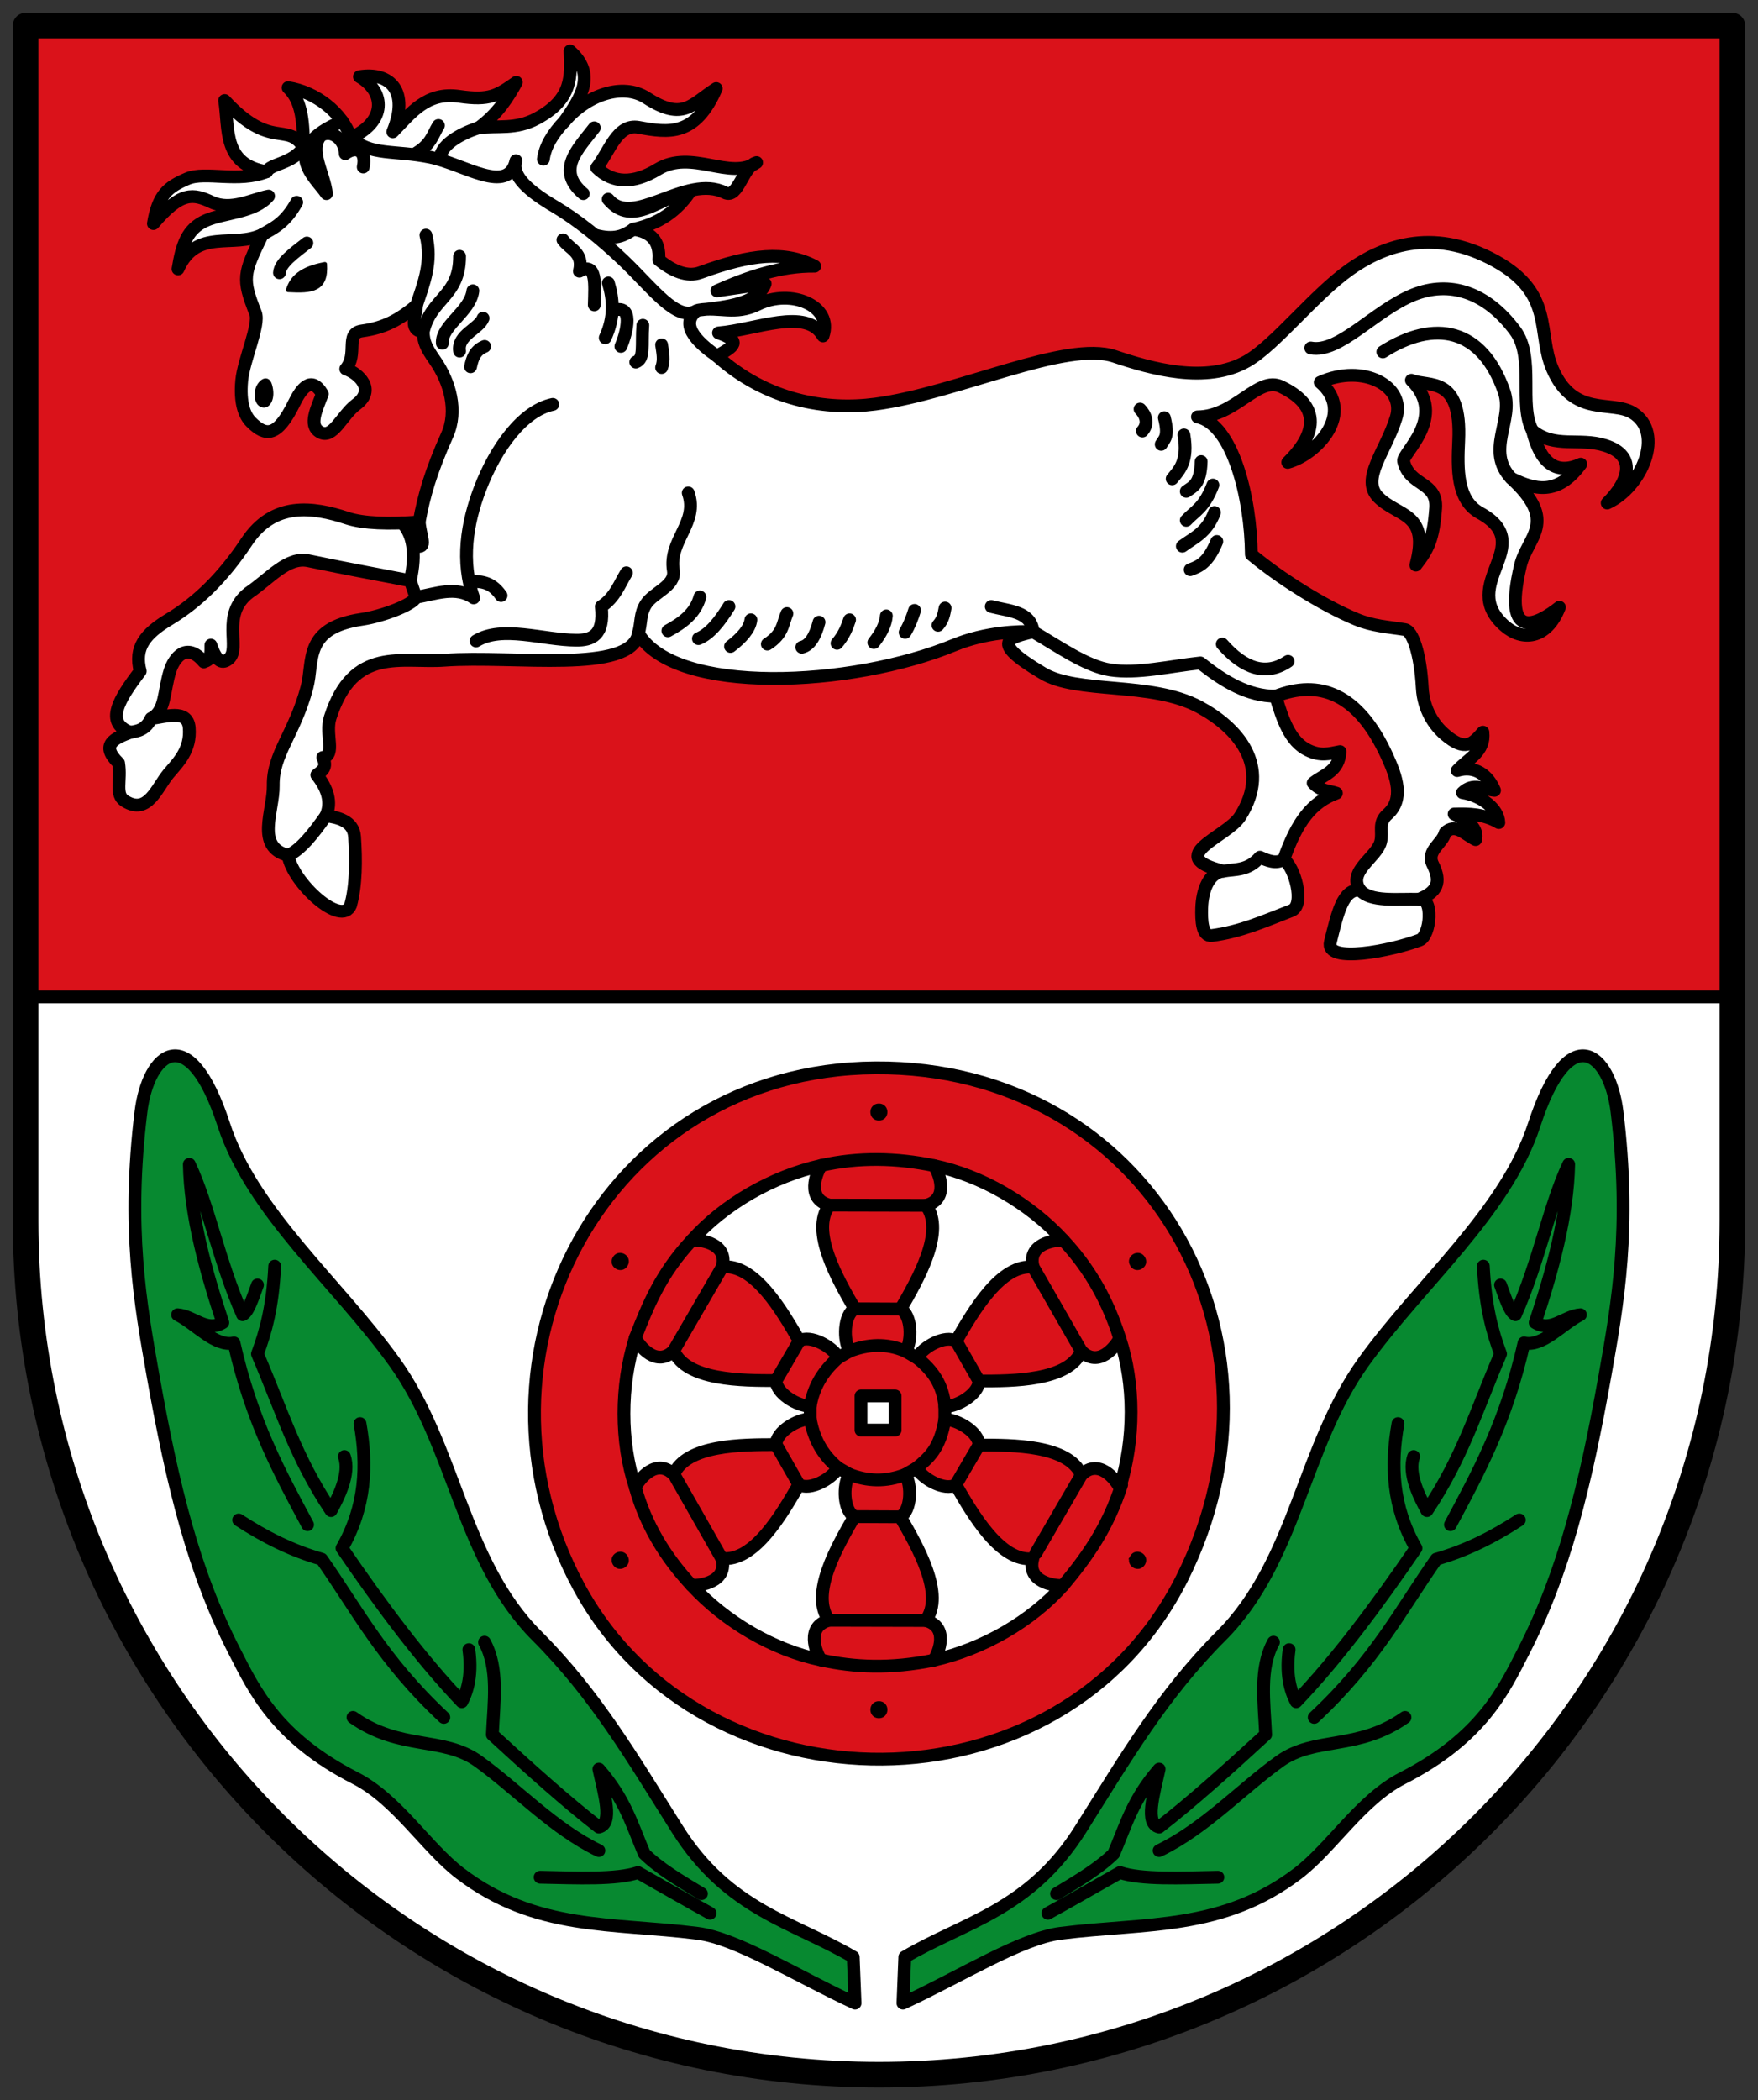 <svg xmlns="http://www.w3.org/2000/svg" height="492" width="412"><rect width="100%" height="100%" fill="#333333" stroke="none"/><path d="M6 233.526l.415 65.457C8.743 393.223 89.533 486.56 206 485.997c116.467-.564 197.264-93.623 200-199.994v-52.477z" fill="#fff" fill-rule="evenodd"/><path d="M6 6.003v227.523h400V6.003H6" fill="#da121a" fill-rule="evenodd"/><path d="M6 6.003v280c.003 110.455 89.546 199.994 200 199.994s199.997-89.54 200-199.994v-280z" fill="none" stroke="#000" stroke-width="6" stroke-linecap="round" stroke-linejoin="round"/><path d="M82.17 212.032c1.272-4.548 1.318-10.597.918-16.091-.268-3.68-4.025-4.473-6.69-4.845 1.41-3.188.355-6.375-2.145-9.563 1.184-.93 2.574-1.736 1.39-4.086 3.15-.533.493-5.43 1.73-9.316 5.393-16.942 16.79-12.749 26.745-13.47 16.375-1.184 43.724 3.326 45.5-6.26 8.6 14.544 49.91 12.637 74.009 2.702 7.417-3.057 15.349-3.289 18.485-3.126-5.39 1.422-10.557 2.11 2.108 9.642 8.11 5.067 25.567 1.91 36.874 8 8.64 4.654 17.15 13.683 9.527 25.65-3.098 4.863-18.1 9.306-3.906 12.793-3.39.362-4.948 4.389-5.087 8.649-.096 2.926.09 6.738 2.366 6.436 6.722-.892 11.874-3.205 18.655-5.83 3.318-1.286.688-10.41-1.799-11.976 3.103-8.882 6.577-13.4 12.337-15.54-1.812-.624-3.624-.436-5.437-2.38 2.479-1.995 6.053-2.674 6.292-7.357-2.534.491-4.561 1.143-7.603-.367-4.16-2.066-5.84-7.133-7.487-12.61 10.168-3.938 19.365-.828 26.174 14.167 2.105 4.636 4.049 9.942.037 13.49-2.312 2.045-.988 4.03-1.596 6.443-.933 3.71-7.879 6.914-4.848 11.306-4.03-.228-5.215 5.24-6.942 12.18-1.286 5.163 14.44 2.016 20.925-.462 2.578-.985 3.374-10.308-.189-9.553 4.215-1.645 5.408-3.888 3.263-8.175-1.598-3.196 2.311-4.874 2.883-7.397 2.389-2.462 4.778.479 7.167 1.589.46-1.994-.621-3.988-5.039-5.983 3.492-.105 6.984-.036 10.476 1.988-.112-3.163-3.95-6.271-8.52-6.995 2.502-2.44 5.005-.768 7.508-.54-1.447-3.54-4.546-5.912-8.746-4.64 2.614-2.856 6.562-4.399 6.028-8.993-2.474 2.83-4.184 4.597-8.911.552-2.527-2.163-5.023-5.827-5.305-10.95-.453-8.242-2.346-13.356-4.05-13.63-3.999-.645-7.547-.81-11.408-2.412-8.002-3.32-18.062-9.723-24.59-15.184-.128-13.337-4.374-30.547-12.636-32.235 8.968-.075 14.195-9.662 19.578-7.083 10.864 5.205 6.9 12.544 1.583 17.743 7.1-1.96 15.766-11.78 7.602-18.75 10.057-4.512 20.076.904 17.806 8.274-2.433 7.9-8.451 14.408-4.152 18.686 4.664 4.642 12.105 3.51 8.766 15.85 2.9-3.701 4.125-6.16 4.635-13.312.452-6.351-6.136-5.06-7.514-11.02-.423-1.834 10.464-10.412 1.836-18.965 4.073 1.666 11.81-1.24 11.078 14.23-.306 6.473-.476 13.853 4.987 16.85 13.797 7.572-5.432 16.62 5.798 26.473 4.013 3.52 9.835 3.28 12.825-4.378-4.78 3.772-13.52 8.809-9.133-9.752 1.593-6.74 9.045-10.2-2.166-20.464 5.436 2.675 10.87 4.156 16.306-3.303-5.77 2.609-9.475-.202-11.33-7.87 5.175 4.249 10.974 1.592 17.009 3.482 7.517 2.353 5.675 8.382.519 13.49 8.135-3.7 13.546-16.502 5.977-21.13-4.927-3.012-13.881 1.206-18.828-10.318-3.608-8.404.456-17.558-13.26-25.188-15.247-8.482-27.24-2.984-34.133 1.861-8.465 5.95-17.488 17.704-24.155 21.529-9.62 5.519-22.65 1.718-31.05-1.102-11.425-3.835-36.652 8.611-56.085 11.173-11.514 1.519-25.418-.73-37.132-11.267 4.112-2.266 5.88-3.466.388-5.406 8.772-.71 20.554-6.069 24.485.703 2.479-6.938-7.399-11.245-15.298-7.381-5.352 2.617-8.98.47-13.822 1.33 6.986-.75 13.852-1.587 15.572-6.166l-11.31 1.657c7.442-3.298 14.987-5.872 22.913-5.772-6.982-3.624-14.882-2.871-26.808 1.5-3.058 1.12-6.488-.34-9.732-2.993.346-4.466-1.937-6.594-5.992-7.148 7.48-1.579 11.14-5.668 13.26-8.709-6.473.546-13.26 8.71-19.128 1.657 5.868 7.052 18.173-6.086 27.372-1.535 3.14 1.554 4.172-6.244 7.412-7.048-6.262 4.32-15.21-3.26-23.19 1.594-5.695 3.464-10.526 3.31-14.277-.372 2.942-3.693 4.756-10.404 9.836-9.464 7.1 1.313 13.282 2.126 18.167-9.097-5.737 3.666-7.706 7.75-16.295 2.202-5.659-3.654-14-.689-19.248 5.464 3.81-5.488 7.516-10.976 1.285-16.464.242 5.824.71 11.257-7.786 15.819-5.015 2.692-9.169 1.568-13.653 2.202 4.523-3.256 7.083-7.43 8.855-10.685-4.41 3.095-6.264 4.337-13.37 3.292-7.679-1.129-11.269 3.895-15.577 8.305 3.903-9.398-.528-14.11-7.817-12.914 6.1 3.576 6.325 10.56-2.02 14.293-2.013-5.896-8.233-10.72-14.711-11.723 3.497 3.357 3.493 8.715 3.665 13.972-3.974-6.138-7.581.842-18.53-10.958 1.04 6.789-.452 14.97 9.832 16.673-6.53 2.637-14.373-.144-18.535 1.62-4.688 1.989-6.885 3.838-7.995 10.534 6.5-7.627 9.311-7.023 13.673-5.013 4.472 2.061 9.369-.625 13.318-1.43-3.338 3.93-10.46 3.859-14.691 5.735-4.446 1.971-5.578 5.625-6.533 11.336 4.389-9.738 13.046-4.733 19.787-8.064-4.477 9.184-4.85 10.258-1.62 18.419 1.06 2.68-2.79 10.996-3.235 15.782-.487 5.25.651 8.194 2.197 9.736 3.37 3.361 6.11 3.654 10.077-4.425 1.666-3.392 4.01-6.613 6.622-2.17-1.234 3.357-3.346 7.29-.608 8.912 3.103 1.839 5.127-3.904 8.578-6.47 4.588-3.41.637-7.209-2.475-8.305 2.95-3.516-.275-8.332 3.769-8.891 5.311-.735 8.7-2.59 12.784-5.973.075 2.302-2.011 5.684 1.588 6.224.061 2.314.712 3.72 2.68 6.527 3.664 5.23 5.45 12.006 2.936 17.612-3.773 8.409-5.454 14.185-6.565 20.354-7.046.53-13.061.361-16.851-.892-8.185-2.705-17.324-3.897-23.573 5.527-5.473 8.253-11.473 14.145-18.167 18.167-5.677 3.411-8.238 6.672-6.78 12.154-5.04 6.616-8.364 12.041-2.317 14.319-3.75 1.403-7.156 2.928-2.753 7.209.66 4.07-.949 7.35 1.468 8.882 5.394 3.416 7.499-3.165 10.261-6.439 2.23-2.642 5.24-5.493 4.824-10.69-.371-4.63-5.832-2.461-8.919-2.203 3.444-1.766 2.863-6.271 4.425-11.204.92-2.904 3.812-6.927 7.912-2.045.832-.42 1.781-.153 1.652-3.938 1.403 4.14 2.784 4.397 4.21 3.204 2.917-2.442-1.994-10.3 4.703-15.478 5.018-3.426 9.039-8.503 13.952-7.482 10.458 2.174 15.914 3.115 23.872 4.672l1.32 3.887c-.655 1.717-7.842 4.443-12.671 5.152-13.788 2.024-11.227 9.821-12.857 15.94-2.923 10.974-8.043 15.552-7.906 22.99.108 5.894-4.3 14.417 3.487 16.364 1.008 6.391 12.565 16.943 14.649 11.666z" fill="#fff" fill-rule="evenodd" stroke="#000" stroke-width="3" stroke-linecap="round" stroke-linejoin="round"/><path d="M63.272 90.238c.891 3.12-.437 4.973-1.63 4.737-1.45-.288-1.62-2.202-1.315-3.648.32-1.527 2.273-3.443 2.945-1.089z" fill-rule="evenodd" stroke="#000" stroke-linecap="round" stroke-linejoin="round"/><path d="M155.054 80.78c.248 1.775.685 3.549 0 5.323m-4.405-9.91c-.35 4.823.451 7.87-1.651 8.625m-5.534-11.961c5.218-2.038 3.458 5.018 2.047 8.29m-2.937-14.864c1.175 3.876 1.497 7.997-.734 12.846m-9.91-22.94c1.564 2.215 4.913 2.941 3.854 7.341 4.133-2.32 3.611 3.117 3.487 7.891M71.92 56.923c-2.96 2.325-6.289 4.65-6.423 6.974m48.082 17.25c-2.355.964-2.867 2.85-3.304 4.772m2.936-11.378c-.919 2.477-6.088 3.93-5.505 7.708m-4.037-1.835c-.325-4.099 6.555-7.422 7.157-12.296m-3.12-8.075c.036 9.441-6.785 9.801-8.527 17.734m.636-22.689c1.572 6.15-.488 11.261-2.224 16.465M69.534 47.38c-2.677 4.859-5.354 5.997-8.032 7.558M96.97 36.209c4.13-2.271 4.359-4.542 5.78-6.813m.536 8.078c-.602-3.22 4.584-6.192 8.865-7.51m15.191 7.323c.395-2.96 2.123-5.92 4.963-8.88m4.397 16.955c-6.497-5.473-1.296-10.414 2.57-15.416m.104 25.097c4.73 1.324 7.013.095 9.02-1.327m-66.173-21.46c4.516 4.324 10.328 2.868 18.603 4.574 8.048 1.66 18.247 8.976 20.093.824-1.172 3.625 3.159 7.25 9.32 10.874 5.035 3.007 10.69 7.506 16.1 12.694 6.468 6.205 12.4 14.311 16.864 11.583-4.397 3.64 1.437 8.248 4.797 10.587M80.22 28.4c-15.217 6.425-6.25 13.145-3.712 16.962-.495-4.67-4.204-10.15-1.352-13.549 2.37-1.614 5.647.674 5.756 4.19 2.539-1.873 5.044-.755 4.221 3.12M62.478 40.22c.86-1.905 6.036-1.791 8.698-5.715m-35.753 133.8c-1.305 2.69-3.1 2.93-4.881 3.24m36.98 28.82c2.958-1.288 5.917-5.081 8.876-9.269m21.07-51.176c4.617-.773 9.384-2.759 13.541.137-3.015-8.503-1.609-17.42 1.468-25.509 3.694-9.707 10.088-18.375 17.068-19.82m-35.248 27.767c2.407 2.724 3.355 6.905 1.852 13.538m2.081-13.763c.503 4.529 2.116 6.404-1.538 5.55m50.103 6.365c-1.605 2.63-2.686 5.82-5.872 7.89.777 6.866-2.366 7.916-5.873 7.892-7.942-.053-17.34-3.55-23.49.184m87.538-4.955c-.613 1.835-1.357 3.67-2.936 5.505m-4.221-4.955c-.879 3.359-2.18 5.45-4.038 5.873m-3.486-7.891c-1.034 2.385-.85 4.771-4.588 7.157m-8.626.55c2.697-2.08 4.518-4.16 4.772-6.24m-12.296 4.405c2.67-1.09 4.974-4.001 7.157-7.524m-14.314 5.689c3.463-1.87 6.461-4.112 7.5-7.921m-54.117-3.822c2.509.36 5.018-.118 7.527 3.485m43.861-24.041c2.5 6.97-4.655 11.065-3.487 18.168.599 3.638-4.719 5.158-6.423 7.891-1.446 2.32-1.022 4.156-1.765 6.876m58.105-4.123c-.183 2.08-1.287 4.16-2.936 6.24m9.543-7.525c-.537 1.713-1.18 3.426-2.202 5.139m9.36-5.69c-.265 1.347-.442 2.692-1.652 4.038m98.883 62.013c2.447 2.873 8.606 2.034 13.794 2.165m-45.798-6.596c2.849-.507 5.698-.016 8.547-3.26 1.862.821 3.725 1.63 5.588.539m-1.898-38.254c-6.458.004-12.151-3.431-17.638-7.798-7.12.764-14.771 2.62-21.104 1.652-5.613-.857-11.985-5.413-18.098-8.964-.451-4.782-5.656-4.81-9.797-5.901m54.138 8.809c5.138 5.824 10.277 7.508 15.415 4.037m-16.7-28.078c-2.08 5.053-4.16 5.857-6.24 6.606m5.69-13.396c-1.798 4.762-4.81 5.883-7.525 7.89m7.157-14.313c-2.08 5.368-4.16 6.018-6.24 8.258m3.488-13.764c-.151 5.359-1.928 5.841-3.487 6.974m-.55-13.214c1.015 6.003-.911 8.084-2.754 10.277m-1.835-14.314c1.147 4.515-.026 4.97-.734 6.24m-4.955-8.259c1.268 1.306 2.13 3.338.55 5.139m86.43 11.067c-6.139-6.508.638-13.63-1.644-20.243-5.147-14.917-16.268-17.137-28.445-9.36m35.064 18.43c-3.277-6.004.611-17.107-4.05-23.385-6.741-9.08-15.366-11.806-23.816-8.432-9.078 3.623-17.405 13.777-24.082 12.47" fill="none" stroke="#000" stroke-width="3" stroke-linecap="round" stroke-linejoin="round"/><path d="M76.14 61.878c.404 6.047-3.024 6.383-8.625 6.057.864-2.853 3.026-5.028 8.626-6.057z" fill-rule="evenodd" stroke="#000" stroke-linecap="round" stroke-linejoin="round"/><path d="M205.16 250.146c63.79-.398 100.11 63.267 71.855 119.57-28.255 56.302-111.95 55.98-141.262 2.144-29.311-53.836 5.615-121.316 69.406-121.714z" fill="#da121a" fill-rule="evenodd" stroke="#000" stroke-width="3" stroke-linecap="round" stroke-linejoin="round"/><path d="M218.93 273.059c11.027 2.297 22.285 8.783 30.312 17.5-2.232-.134-8.563.83-7.098 6.294-7.563-.902-14.063 10.357-18.063 17.285-2.598-1.5-7.696 1.33-9.196 3.928l-2.598-1.5c1.5-2.598 1.402-8.428-1.196-9.928 4-6.928 10.5-18.187 5.938-24.285 5.464-1.464 3.134-7.428 1.902-9.294zM192.377 388.85c-11.027-2.297-22.285-8.783-30.311-17.5 2.232.134 8.562-.83 7.098-6.294 7.562.902 14.062-10.357 18.062-17.285 2.598 1.5 7.696-1.33 9.196-3.928l2.598 1.5c-1.5 2.598-1.402 8.428 1.196 9.928-4 6.928-10.5 18.187-5.937 24.285-5.464 1.464-3.134 7.428-1.902 9.294zM262.431 313.505c3.524 10.698 3.536 23.69 0 35-1-2-5-7-9-3-3-7-16-7-24-7 0-3-5-6-8-6v-3c3 0 8-3 8-6 8 0 21 0 24-7 4 4 8-1 9-3zM148.876 348.404c-3.524-10.698-3.536-23.69 0-35 1 2 5 7 9 3 3 7 16 7 24 7 0 3 5 6 8 6v3c-3 0-8 3-8 6-8 0-21 0-24 7-4-4-8 1-9 3zM249.154 371.4c-7.502 8.401-18.749 14.908-30.31 17.5 1.231-1.865 3.562-7.83-1.903-9.294 4.563-6.098-1.937-17.356-5.937-24.284 2.598-1.5 2.696-7.33 1.196-9.928l2.598-1.5c1.5 2.598 6.598 5.428 9.196 3.928 4 6.928 10.5 18.186 18.062 17.284-1.464 5.464 4.866 6.429 7.098 6.295zM162.153 290.508c7.503-8.4 18.75-14.907 30.311-17.5-1.232 1.866-3.562 7.83 1.902 9.295-4.562 6.098 1.938 17.356 5.938 24.284-2.598 1.5-2.696 7.33-1.196 9.929l-2.598 1.5c-1.5-2.599-6.598-5.429-9.197-3.929-4-6.928-10.5-18.186-18.062-17.284 1.464-5.464-4.866-6.429-7.098-6.295z" fill="#fff" fill-rule="evenodd" stroke="#000" stroke-width="3" stroke-linecap="round" stroke-linejoin="round"/><path d="M162.153 290.508c-7.342 7.857-10.33 15.378-13.277 22.896m70.055-40.345c-8.822-1.828-17.645-2.027-26.467-.05m69.967 40.496c-1.891-5.822-5.253-14.432-13.19-22.946m-.087 80.842c5.435-6.489 10.473-13.447 13.705-23.6m-70.482 41.05c7.74 1.715 16.309 2.131 26.466.05m-69.967-40.497c2.41 8.733 6.975 16.289 13.19 22.946m34.444-53.335c-3.992 3.421-5.924 7.277-6.634 11.389m22.411-12.838c-4.583-2.014-8.941-1.662-13.18-.05m22.324 12.989c-.43-5.12-2.857-8.547-6.546-11.439m-.087 25.828c2.836-2.375 5.501-4.503 6.633-11.389m-22.41 12.838c4.222 1.672 8.61 1.853 13.179.05m-22.324-12.989c.776 4.183 2.497 8.117 6.546 11.439m-9.108-29.756l-5.438 9.317m29.215-16.766l-10.787-.05m29.127 16.917l-5.35-9.367m-.087 33.684l5.437-9.317m-29.214 16.766l10.787.05m-29.128-16.917l5.35 9.367m-17.975-50.968l-11.375 19.601m59.153-34.05l-22.663-.051m59.065 34.202l-11.287-19.652m.61 67.006l10.677-18.354m-59.152 34.05l22.662.051m-58.535-33.395l10.641 18.686" fill="none" stroke="#000" stroke-width="3" stroke-linecap="round" stroke-linejoin="round"/><path d="M201.778 327h8v8h-8z" fill="#fff" fill-rule="evenodd" stroke="#000" stroke-width="3" stroke-linecap="round" stroke-linejoin="round"/><path d="M205.978 262c-2 0-2-3 0-3s2 3 0 3zM205.978 402c-2 0-2-3 0-3s2 3 0 3zM265.3 296.25c-1-1.732 1.599-3.232 2.599-1.5 1 1.732-1.598 3.232-2.598 1.5zM144.057 366.25c-1-1.732 1.598-3.232 2.598-1.5 1 1.732-1.598 3.232-2.598 1.5zM265.3 364.75c1-1.732 3.599-.232 2.599 1.5s-3.598.232-2.598-1.5zM144.057 294.75c1-1.732 3.598-.232 2.598 1.5s-3.598.232-2.598-1.5z" fill-rule="evenodd" stroke="#000"/><path d="M212.042 458.437c13.985-8.232 29.208-10.895 41.222-29.954 10.565-16.761 19.173-31.543 32.942-45.31 17.549-17.549 19.044-44.265 33.372-64.15 13.337-18.51 33.32-35.12 39.969-55.54 8.144-25.015 17.72-16.922 19.42-3.026 3.328 27.2.17 44.915-2.81 61.68-4.65 26.155-9.62 46.224-19.106 64.695-4.577 8.913-9.693 20.168-28.335 29.701-9.823 5.023-16.58 16.236-24.584 22.331-17.661 13.453-35.62 11.508-55.54 14.015-9.359 1.178-23.283 10.02-36.98 16.358z" fill="#078930" fill-rule="evenodd" stroke="#000" stroke-width="3" stroke-linecap="round" stroke-linejoin="round"/><path d="M329.275 402.305c-11.072 7.83-21.133 4.37-29.363 10.277-8.99 6.451-17.616 15.791-28.262 20.92m84.418-77.444c-6.043 3.941-12.433 7.189-19.453 9.176-8.39 11.965-14.303 23.699-28.628 37.07m43.677-101.301c1.223 3.425 2.263 6.484 3.487 6.973 5.516-12.363 7.992-25.797 12.48-35.235-.21 11.928-3.868 25.155-7.848 37.084 3.793 2.327 6.807-1.561 10.6-1.849-4.405 2.228-8.809 7.583-13.213 6.607-4.145 18.368-10.724 30.404-17.251 42.576m-8.626-15.966c-1.458 4.037 1.497 9.727 3.12 12.663 8.32-12.42 11.5-23.317 17.251-36.704-1.917-5.137-3.574-11.055-4.037-20.554M247.609 443.596c4.928-2.966 9.898-5.917 13.397-9.36 3.012-7.095 4.495-12.723 10.644-19.82-1.3 5.957-3.387 12.78 0 13.581 7.437-5.747 16.068-13.485 24.959-21.655-.339-7.575-1.545-15.475 1.835-21.655m3.67 1.746c-.958 6.84.825 10.59 1.652 12.201 9.36-9.782 18.719-22.286 28.078-35.97-5.564-9.726-5.969-19.452-4.22-29.179m-82.034 114.7c4.04-2.23 10.454-5.882 16.884-9.544 4.977 1.702 14.194 1.284 22.94 1.101" fill="none" stroke="#000" stroke-width="3" stroke-linecap="round" stroke-linejoin="round"/><path d="M199.958 458.437c-13.985-8.232-29.208-10.895-41.222-29.954-10.565-16.761-19.173-31.543-32.942-45.31-17.549-17.549-19.044-44.265-33.372-64.15-13.337-18.51-33.32-35.12-39.969-55.54-8.144-25.014-17.72-16.922-19.42-3.026-3.328 27.2-.17 44.915 2.81 61.68 4.65 26.155 9.62 46.224 19.106 64.695 4.577 8.913 9.693 20.168 28.335 29.701 9.823 5.023 16.58 16.236 24.584 22.331 17.661 13.453 35.62 11.508 55.54 14.015 9.359 1.178 23.283 10.02 36.98 16.358z" fill="#078930" fill-rule="evenodd" stroke="#000" stroke-width="3" stroke-linecap="round" stroke-linejoin="round"/><path d="M82.725 402.305c11.072 7.83 21.133 4.37 29.363 10.277 8.99 6.451 17.616 15.791 28.262 20.92m-84.418-77.444c6.043 3.941 12.433 7.189 19.452 9.176 8.392 11.965 14.304 23.699 28.63 37.07M60.335 301.004c-1.223 3.425-2.263 6.484-3.487 6.973-5.516-12.363-7.992-25.797-12.48-35.235.21 11.928 3.868 25.155 7.848 37.084-3.793 2.327-6.807-1.561-10.6-1.849 4.405 2.228 8.809 7.583 13.213 6.607 4.145 18.368 10.724 30.404 17.251 42.576m8.626-15.966c1.458 4.037-1.497 9.727-3.12 12.663-8.32-12.42-11.5-23.317-17.251-36.704 1.917-5.137 3.574-11.055 4.037-20.554m100.018 146.998c-4.928-2.966-9.898-5.917-13.397-9.36-3.012-7.095-4.495-12.723-10.644-19.82 1.3 5.957 3.388 12.78 0 13.581-7.437-5.747-16.068-13.485-24.959-21.655.339-7.575 1.545-15.475-1.835-21.655m-3.67 1.746c.958 6.84-.825 10.59-1.652 12.201-9.36-9.782-18.719-22.286-28.078-35.97 5.564-9.726 5.969-19.452 4.22-29.179m82.034 114.7c-4.04-2.23-10.454-5.882-16.884-9.544-4.977 1.702-14.194 1.284-22.94 1.101M6 233.526h400" fill="none" stroke="#000" stroke-width="3" stroke-linecap="round" stroke-linejoin="round"/></svg>